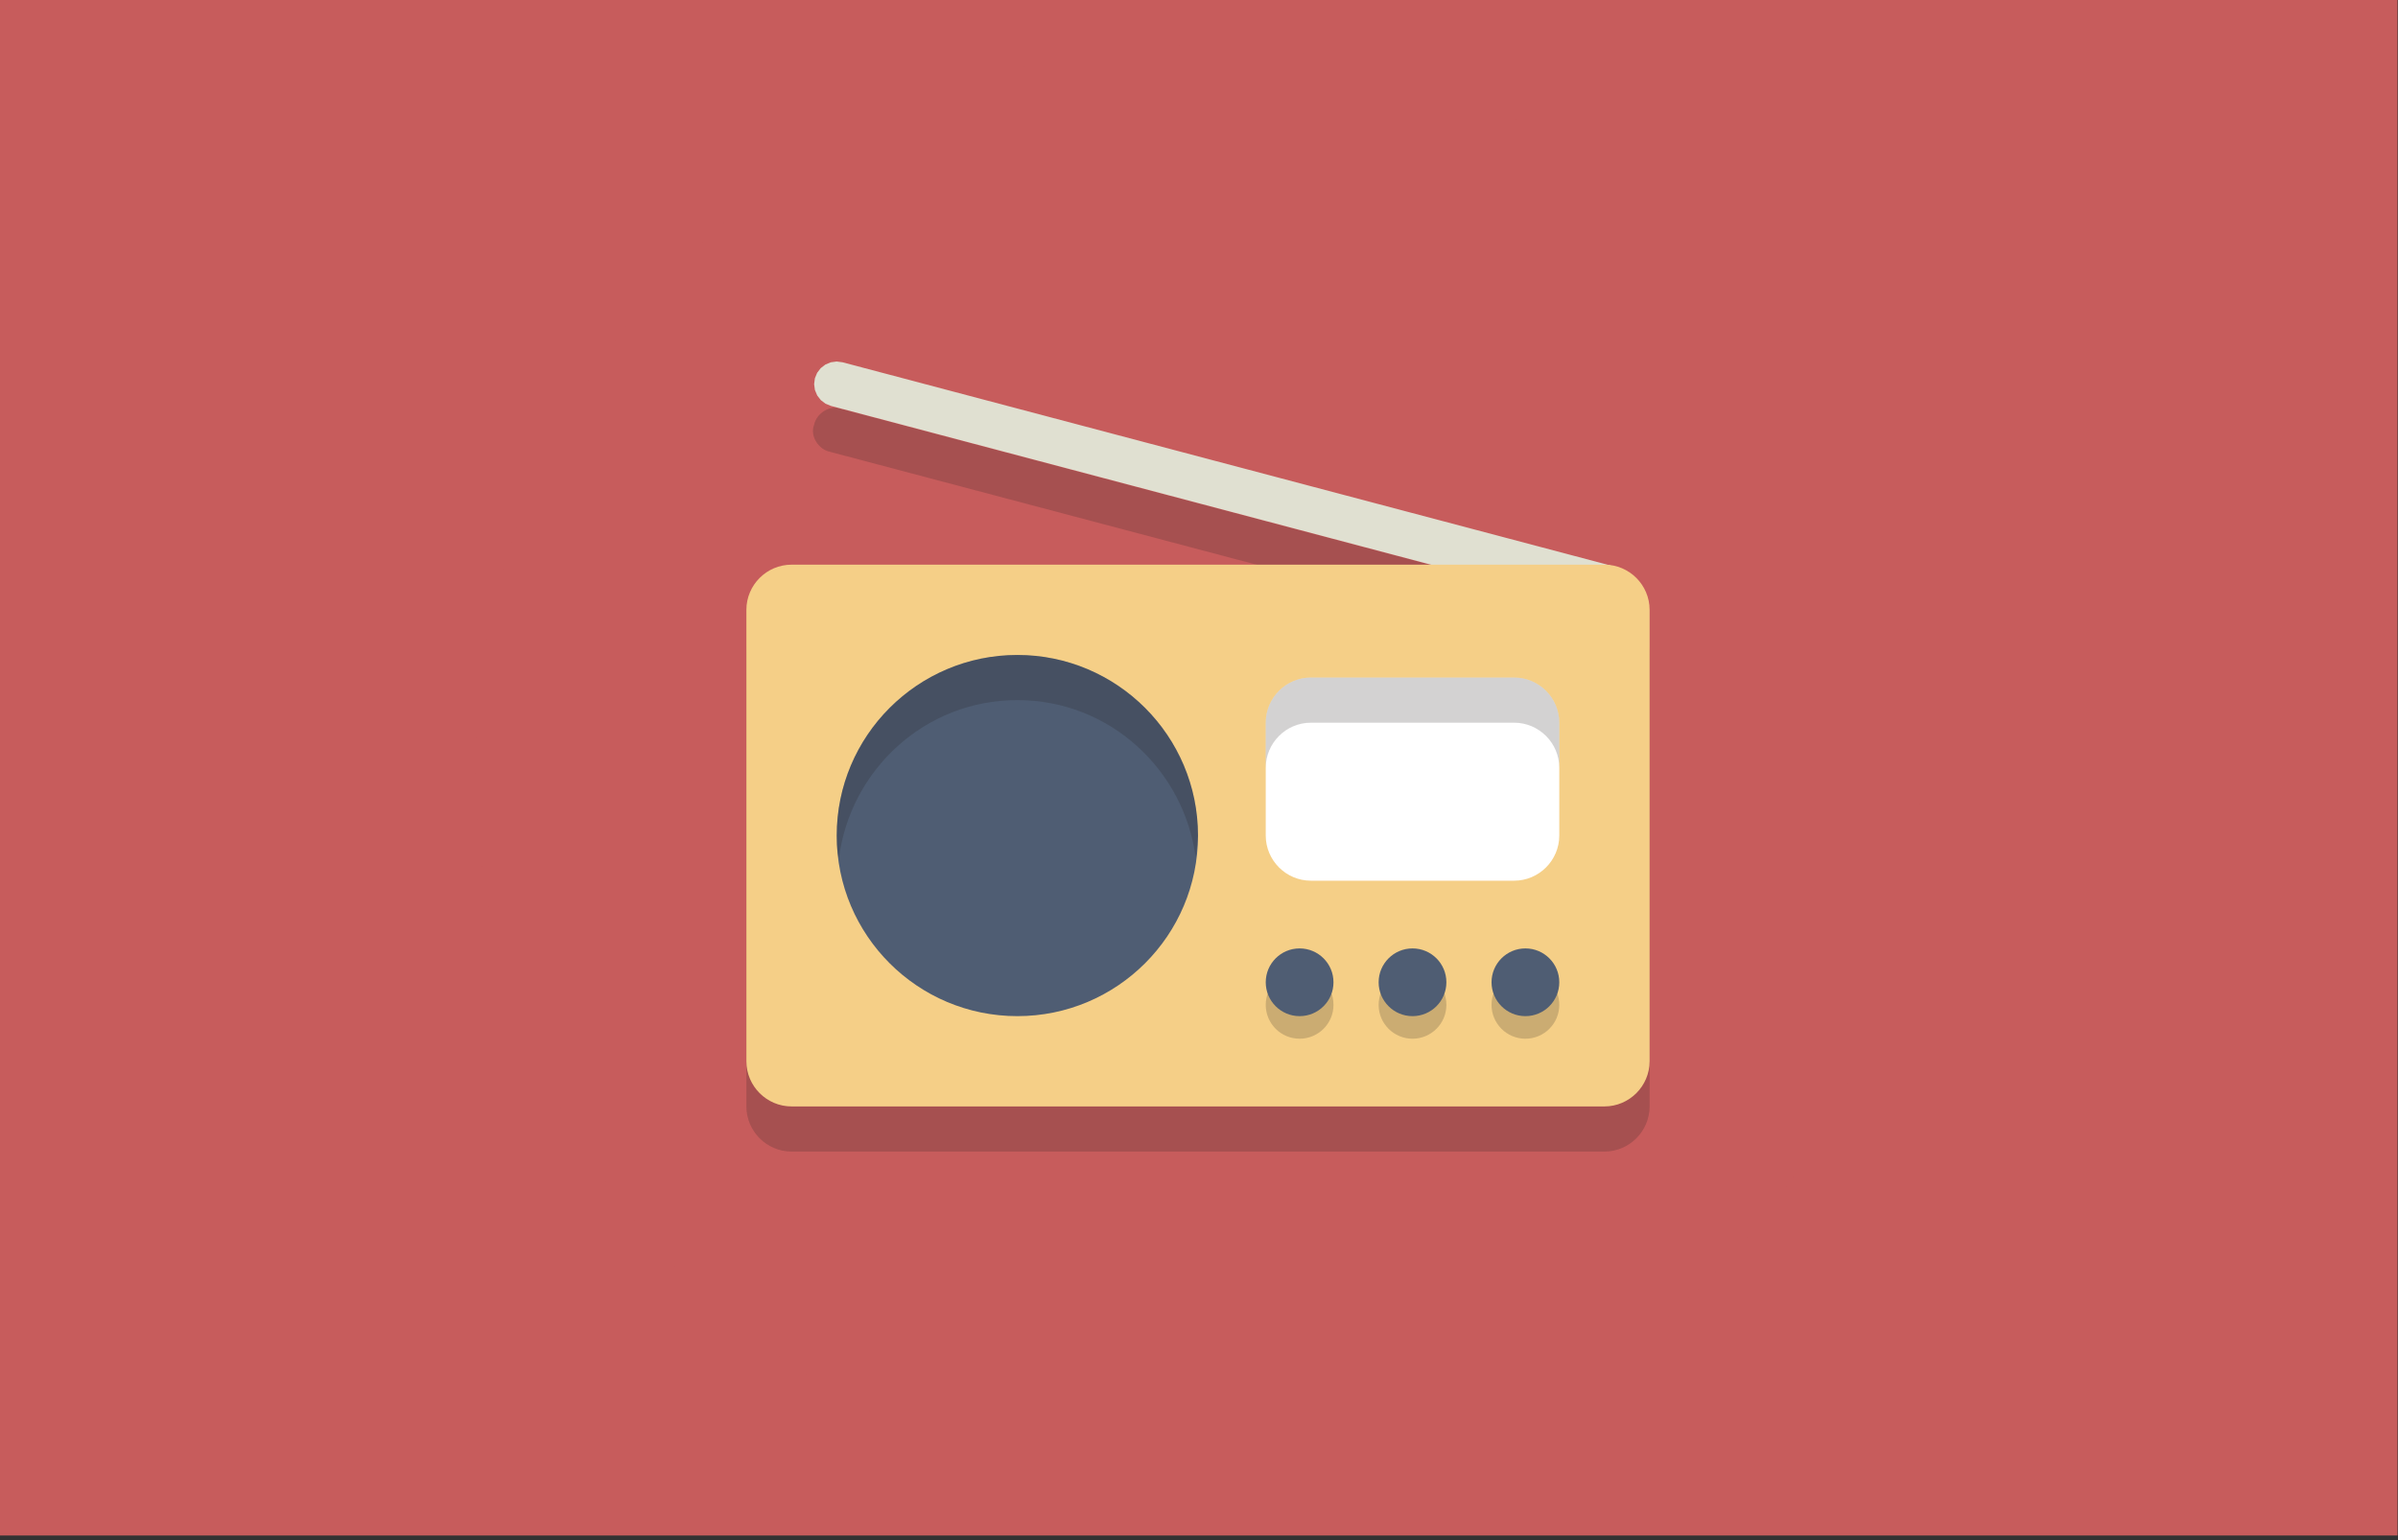<svg viewBox="0 0 344 221" xmlns="http://www.w3.org/2000/svg" fill-rule="evenodd" clip-rule="evenodd" stroke-linejoin="round" stroke-miterlimit="1.414"><rect x="0" y="0" width="344" height="221" fill="#333333" stroke="none"/><path fill="none" d="M0 0h343.931v220.339H0z"/><clipPath id="a"><path d="M0 0h343.931v220.339H0z"/></clipPath><g clip-path="url(#a)"><path fill="#c75c5c" d="M-9.41-1.718h362.532v223.799H-9.41z"/><circle cx="171.856" cy="110.181" r="103.655" fill="#c75c5c"/><path d="M230.162 93.985h-.972L119.057 64.832c-1.62-.324-2.916-2.267-2.268-3.887.324-1.62 2.268-2.915 3.887-2.267L230.81 87.831c1.62.324 2.915 2.267 2.268 3.887-.324 1.295-1.62 2.267-2.916 2.267z" fill="#231f20" fill-opacity=".2" fill-rule="nonzero"/><path d="M120.857 51.983l110.134 29.153.782.321.673.513.517.669.326.781.112.838-.107.838-.322.783-.512.672-.67.517-.78.326-.838.113-.839-.108L119.2 58.246l-.783-.321-.672-.513-.517-.67-.326-.78-.113-.838.108-.839.321-.782.513-.672.669-.517.781-.326.838-.113.838.108z" fill="#e0e0d1"/><path d="M236.641 158.77c0 3.563-2.916 6.478-6.479 6.478H113.55c-3.563 0-6.479-2.915-6.479-6.478V93.985c0-3.563 2.916-6.478 6.479-6.478h116.612c3.563 0 6.479 2.915 6.479 6.478v64.785z" fill="#231f20" fill-opacity=".2" fill-rule="nonzero"/><path d="M236.641 152.291c0 3.563-2.916 6.479-6.479 6.479H113.55c-3.563 0-6.479-2.916-6.479-6.479V87.507c0-3.563 2.916-6.479 6.479-6.479h116.612c3.563 0 6.479 2.916 6.479 6.479v64.784z" fill="#f5cf87" fill-rule="nonzero"/><circle cx="145.942" cy="119.899" r="25.914" fill="#4f5d73"/><path d="M145.942 100.464c13.281 0 23.971 10.041 25.59 22.674 0-.972.324-2.267.324-3.239 0-14.253-11.661-25.914-25.914-25.914-14.252 0-25.914 11.661-25.914 25.914 0 .972 0 2.267.324 3.239 1.62-12.633 12.309-22.674 25.59-22.674z" fill="#231f20" fill-opacity=".2" fill-rule="nonzero"/><circle cx="186.433" cy="144.193" r="4.859" fill="#231f20" fill-opacity=".2"/><circle cx="202.629" cy="144.193" r="4.859" fill="#231f20" fill-opacity=".2"/><circle cx="218.825" cy="144.193" r="4.859" fill="#231f20" fill-opacity=".2"/><circle cx="186.433" cy="140.954" r="4.859" fill="#4f5d73"/><circle cx="202.629" cy="140.954" r="4.859" fill="#4f5d73"/><circle cx="218.825" cy="140.954" r="4.859" fill="#4f5d73"/><path d="M223.684 119.899c0 3.563-2.916 6.478-6.479 6.478h-29.153c-3.563 0-6.478-2.915-6.478-6.478v-16.196c0-3.563 2.915-6.479 6.478-6.479h29.153c3.563 0 6.479 2.916 6.479 6.479v16.196z" fill="#fff" fill-rule="nonzero"/><path d="M217.205 97.224h-29.153c-3.563 0-6.478 2.916-6.478 6.479v6.478c0-3.563 2.915-6.478 6.478-6.478h29.153c3.563 0 6.479 2.915 6.479 6.478v-6.478c0-3.563-2.916-6.479-6.479-6.479z" fill="#231f20" fill-opacity=".2" fill-rule="nonzero"/></g></svg>